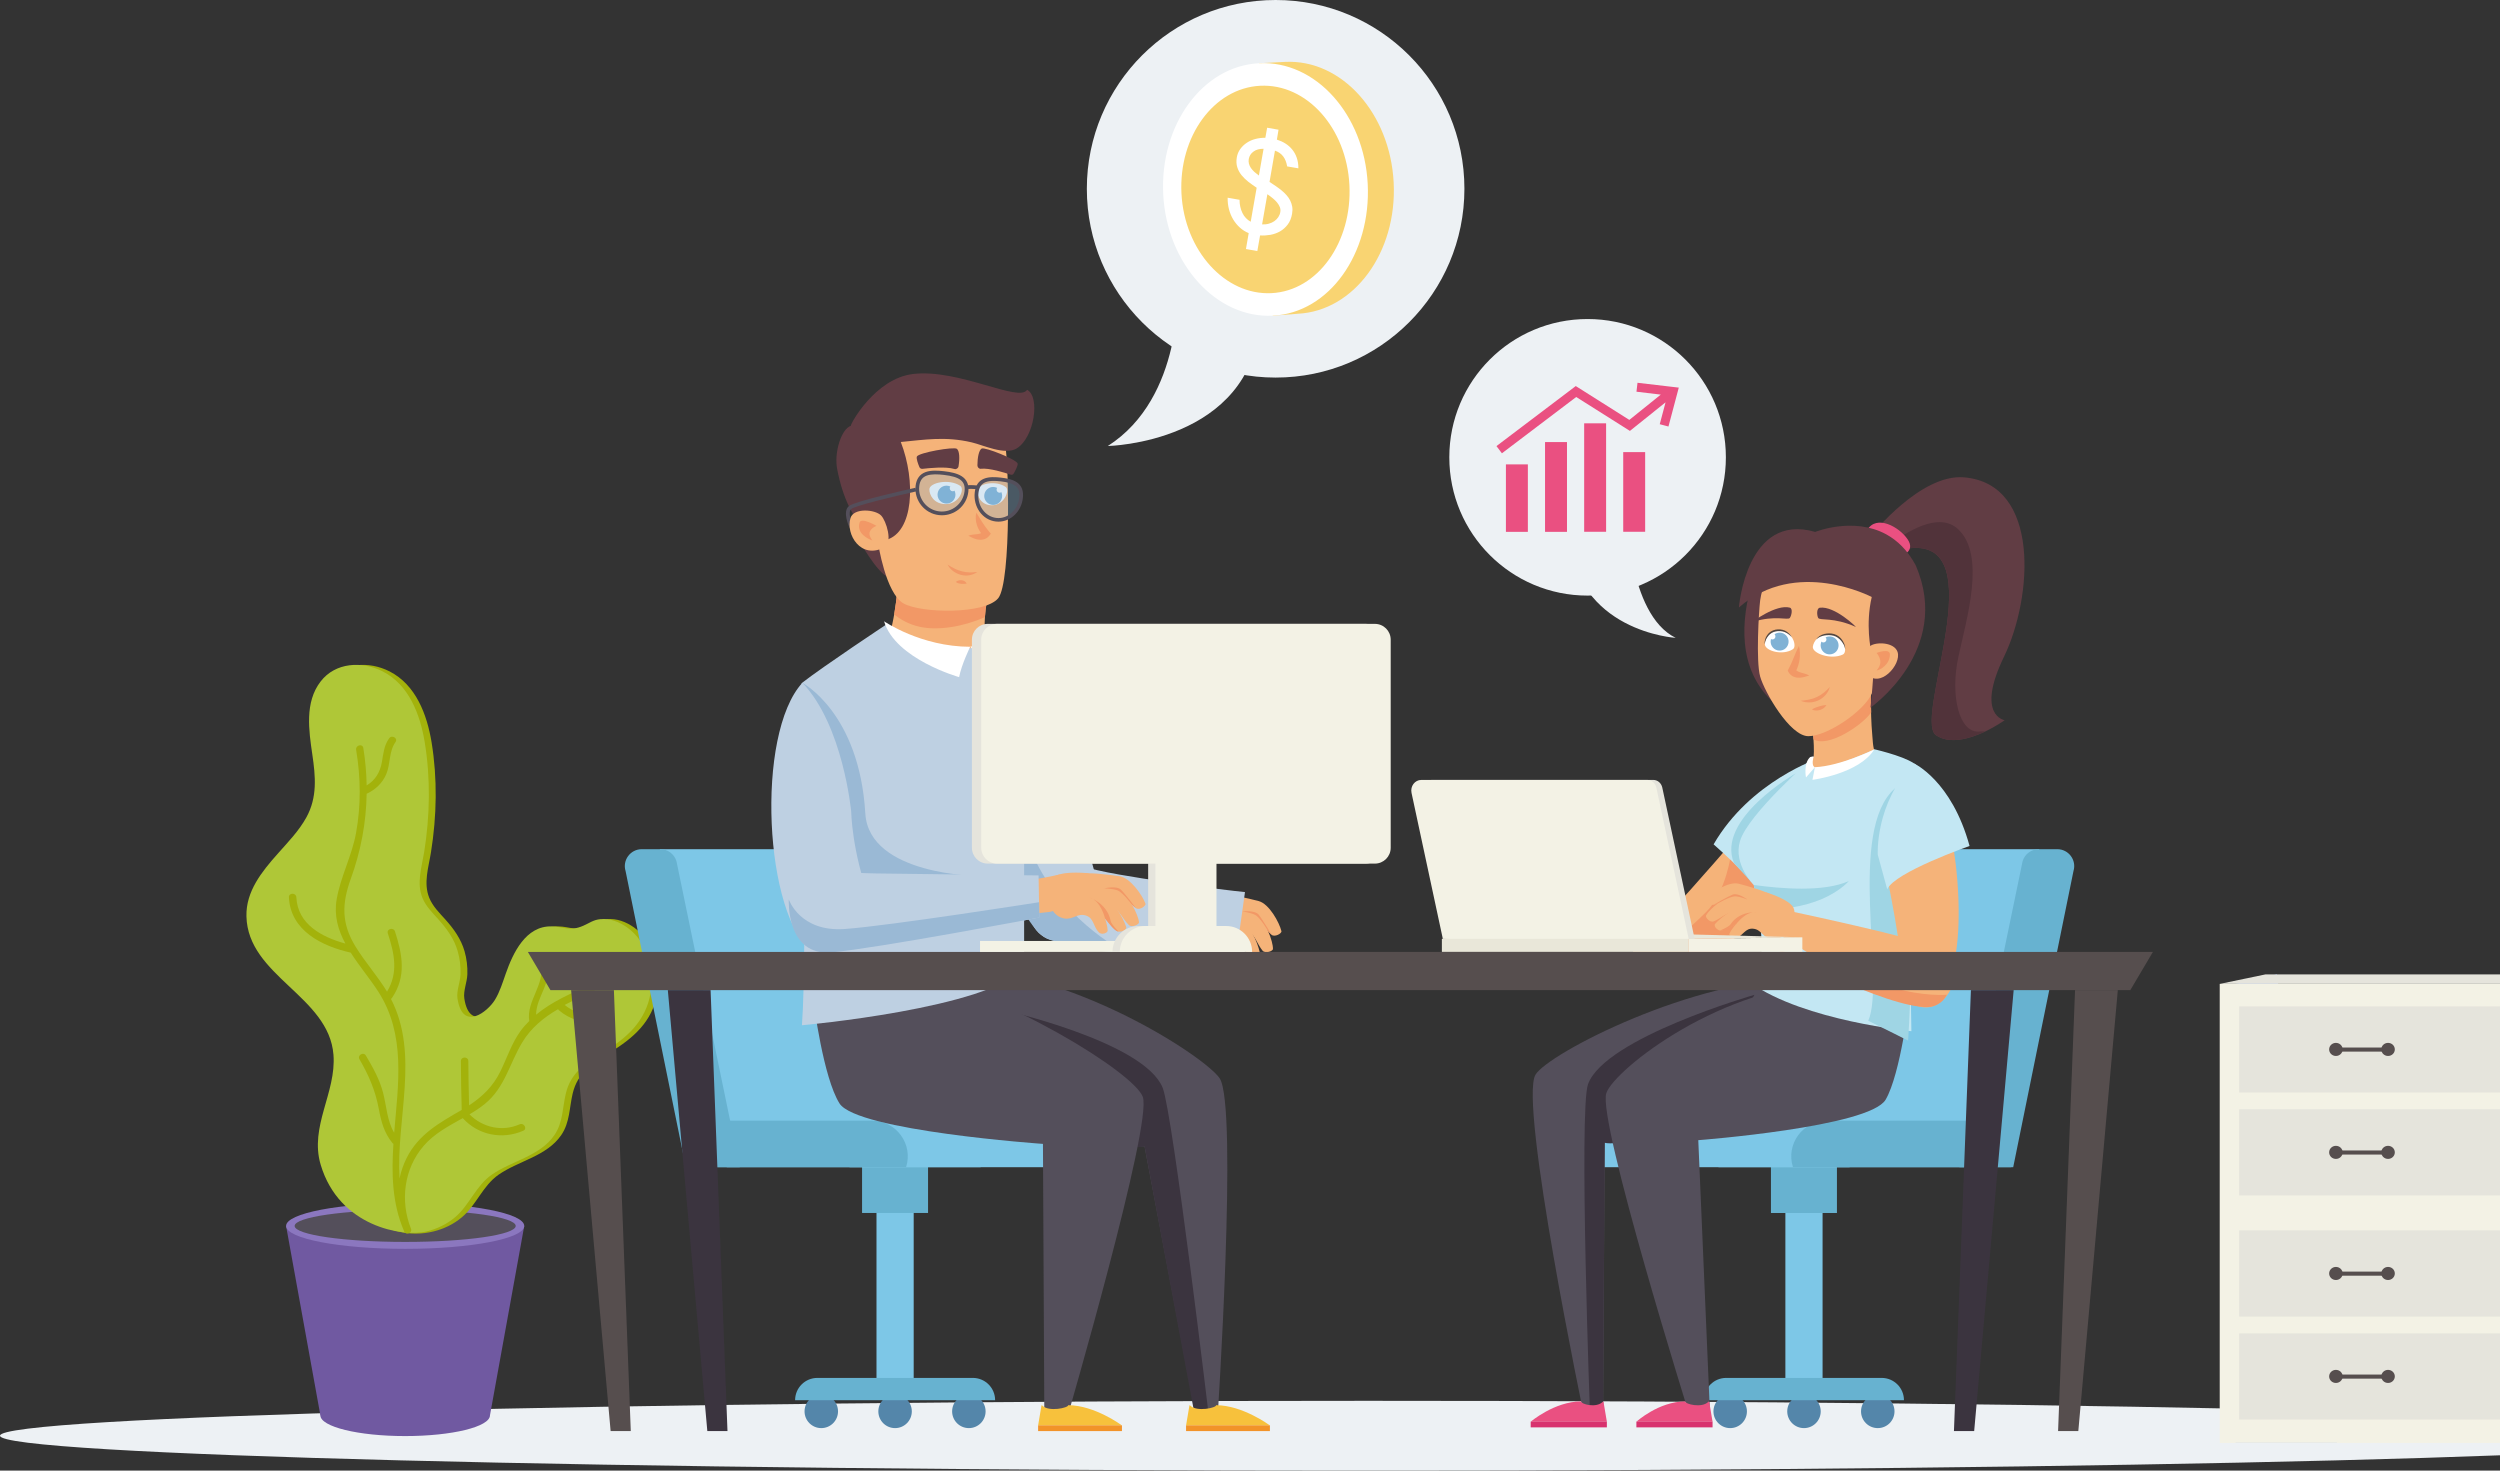 <svg width="680" height="400" viewBox="0 0 680 400" fill="none" xmlns="http://www.w3.org/2000/svg">
<rect x="0" y="0" width="680" height="400" fill="#333333" stroke="none"/>
<g clip-path="url(#clip0)">
<path d="M744.117 390.511C744.117 395.751 577.542 400.02 372.059 400.02C166.576 400 0 395.751 0 390.511C0 385.271 166.576 381.022 372.059 381.022C577.542 381.002 744.117 385.25 744.117 390.511Z" fill="#EDF1F4"/>
<path d="M470.611 388.447C473.125 388.447 475.163 386.409 475.163 383.895C475.163 381.381 473.125 379.343 470.611 379.343C468.097 379.343 466.059 381.381 466.059 383.895C466.059 386.409 468.097 388.447 470.611 388.447Z" fill="#5486AA"/>
<path d="M490.681 388.447C493.195 388.447 495.234 386.409 495.234 383.895C495.234 381.381 493.195 379.343 490.681 379.343C488.167 379.343 486.129 381.381 486.129 383.895C486.129 386.409 488.167 388.447 490.681 388.447Z" fill="#5486AA"/>
<path d="M510.753 388.447C513.267 388.447 515.305 386.409 515.305 383.895C515.305 381.381 513.267 379.343 510.753 379.343C508.238 379.343 506.2 381.381 506.2 383.895C506.2 386.409 508.238 388.447 510.753 388.447Z" fill="#5486AA"/>
<path d="M495.739 269.074H485.623V377.825H495.739V269.074Z" fill="#7DC7E7"/>
<path d="M499.646 302.377H481.699V329.934H499.646V302.377Z" fill="#67B2D0"/>
<path d="M489.043 230.976H554.698L536.488 317.471H467.414L484.632 234.254C485.199 232.291 486.999 230.976 489.043 230.976Z" fill="#7DC7E7"/>
<path d="M503.085 317.471H431.562C429.559 311.219 434.233 304.826 440.788 304.826H507.131L503.085 317.471Z" fill="#7DC7E7"/>
<path d="M547.071 317.471H487.688C485.685 311.219 490.359 304.826 496.914 304.826H548.568L547.071 317.471Z" fill="#67B2D0"/>
<path d="M554.556 230.976H559.574C562.67 230.976 564.895 233.971 563.985 236.925L547.596 317.471H532.928L550.146 234.254C550.732 232.291 552.533 230.976 554.556 230.976Z" fill="#67B2D0"/>
<path d="M517.875 380.86H463.47C463.47 377.501 466.181 374.79 469.54 374.79H511.806C515.164 374.79 517.875 377.501 517.875 380.86Z" fill="#67B2D0"/>
<path d="M493.09 220.617C496.044 224.947 486.029 250.885 451.027 267.962C442.064 272.332 441.699 258.655 446.697 255.498C451.694 252.342 482.286 216.065 482.286 216.065C482.286 216.065 487.587 212.524 493.09 220.617Z" fill="#F5B379"/>
<path d="M470.916 231.786C470.916 231.786 469.661 242.57 463.996 248.134C458.351 253.698 453.88 257.137 453.88 257.137L465.251 261.103L485.483 242.691L470.916 231.786Z" fill="#F29866"/>
<path d="M494.749 206.252C494.749 206.252 476.095 212.403 466.1 229.661C466.1 229.661 482.286 243.723 482.346 248.741L487.566 235.124C487.566 235.104 500.556 220.172 494.749 206.252Z" fill="#C3E7F3"/>
<path d="M479.636 243.46L488.396 210.379C488.396 210.379 466.626 222.782 471.664 234.82L479.636 243.46Z" fill="#9FD5E4"/>
<path d="M417.662 292.302C413.049 299.909 430.915 385.412 430.915 385.412L436.034 385.797L436.479 310.814C436.479 310.814 471.825 301.487 476.196 294.021C480.283 287.021 480.283 274.679 480.283 274.679C478.28 274.78 490.925 266.06 490.925 266.06C460.576 266.06 421.163 286.535 417.662 292.302Z" fill="#544F5B"/>
<path d="M436.48 310.814L436.015 385.675L432.535 386.302C432.535 386.302 429.399 301.831 431.948 294.891C436.561 282.246 477.208 270.592 477.208 270.592L455.903 308.71C455.883 308.71 438.645 311.725 436.48 310.814Z" fill="#3B343F"/>
<path d="M436.924 297.319C434.416 304.684 459.646 385.291 459.646 385.291L465.169 385.797L461.932 310.127C461.932 310.127 508.528 306.566 512.898 299.1C516.985 292.099 519.373 271.644 519.373 271.644C517.37 271.745 499.261 267.476 499.261 267.476C468.933 267.476 439.15 290.845 436.924 297.319Z" fill="#544F5B"/>
<path d="M436.135 381.184L437.066 386.707H416.348C416.348 386.707 422.802 381.204 430.045 381.184C429.964 381.892 434.173 383.106 435.953 381.285L436.135 381.184Z" fill="#EA5081"/>
<path d="M437.066 386.687H416.348V388.245H437.066V386.687Z" fill="#D8326E"/>
<path d="M464.886 381.184L465.817 386.707H445.099C445.099 386.707 451.148 381.204 458.371 381.184C458.29 381.892 462.903 383.106 464.684 381.285L464.886 381.184Z" fill="#EA5081"/>
<path d="M465.817 386.687H445.099V388.245H465.817V386.687Z" fill="#D8326E"/>
<path d="M476.176 267.355C490.905 277.734 519.899 280.486 519.899 280.486C519.899 280.486 519.312 247.183 519.312 236.196C519.312 236.176 519.332 236.176 519.332 236.156C519.838 234.922 520.344 233.667 520.85 232.372C520.991 232.008 521.133 231.624 521.275 231.259C522.367 228.488 523.399 225.736 524.229 223.268C524.31 223.025 524.39 222.822 524.431 222.6C525.746 218.654 526.515 211.634 520.546 207.607C517.289 205.422 509.135 203.642 509.135 203.642C503.45 206.818 493.293 205.888 493.293 205.888C493.293 205.888 475.529 221.325 473.283 228.751C471.361 235.144 477.026 240.708 477.026 240.708C477.835 245.341 481.882 263.065 476.176 267.355Z" fill="#C3E7F3"/>
<path d="M491.938 190.572C492.909 196.297 493.597 202.246 493.313 205.888C488.862 213.576 509.722 203.885 509.722 203.885C509.398 202.387 509.439 202.003 509.277 200.182C508.933 196.459 508.892 192.716 508.913 191.644C508.913 191.563 508.913 191.522 508.913 191.462C508.913 191.381 508.913 191.34 508.913 191.34L491.938 190.572Z" fill="#F5B379"/>
<path d="M491.938 190.572C492.079 191.159 492.221 191.705 492.322 192.211C492.727 193.951 492.888 195.286 492.909 196.298C493.03 197.633 493.131 199.697 493.273 201.093C497.097 203.48 506.444 197.39 508.973 193.769C508.791 189.965 508.973 185.797 508.973 185.797L491.938 190.572Z" fill="#F29866"/>
<path d="M477.046 240.708C484.37 241.72 496.044 242.731 502.883 239.636C502.883 239.636 495.842 248.174 478.24 247.182C478.24 247.182 477.43 244.633 477.046 240.708Z" fill="#9FD5E4"/>
<path d="M519.009 283.055C519.009 283.055 520.931 253.718 519.312 236.196C518.523 227.678 520.162 221.143 515.468 214.406C502.276 225.777 512.898 266.97 508.164 277.653C512.19 279.595 519.009 283.055 519.009 283.055Z" fill="#9FD5E4"/>
<path d="M524.978 212.969C530.218 212.909 536.794 253.475 529.571 267.496C524.998 276.358 516.683 267.132 516.844 261.224C516.986 255.316 512.009 232.372 512.009 232.372C512.009 232.372 515.185 213.05 524.978 212.969Z" fill="#F5B379"/>
<path d="M520.566 207.628C520.566 207.628 530.864 212.302 535.72 230.106C535.72 230.106 515.244 237.269 513.322 241.902L510.753 232.474C510.732 232.474 509.984 218.392 520.566 207.628Z" fill="#C3E7F3"/>
<path d="M531.208 267.577C530.925 269.054 527.789 275.286 522.124 273.809C508.062 270.167 483.317 253.86 483.317 253.86L485.26 247.486C485.26 247.486 523.135 255.458 527.263 257.987C531.39 260.516 531.937 263.915 531.208 267.577Z" fill="#F5B379"/>
<path d="M529.57 270.571C529.57 270.571 523.238 271.138 514.841 268.609C506.445 266.08 482.186 257.784 482.186 257.784C482.186 257.784 513.303 274.416 524.553 273.91C526.05 273.829 528.296 273.04 529.57 270.571Z" fill="#F29866"/>
<path d="M464.36 244.128C465.816 242.549 470.308 239.656 472.979 240.385C475.609 241.093 480.647 242.448 482.812 243.986C483.662 244.593 480.586 246.96 479.817 247.304C479.554 247.81 479.028 248.154 478.401 247.83C476.398 246.819 474.355 245.402 472.21 244.694C470.247 244.067 468.123 245.685 466.1 246.09C465.048 246.313 463.955 244.552 464.36 244.128Z" fill="#F5B379"/>
<path d="M466.526 251.29C468.327 249.287 472.151 246.414 474.882 246.9C477.573 247.385 480.729 248.255 483.016 249.611C483.926 250.157 482.854 252.848 482.206 252.565C480.122 251.715 476.622 251.755 474.417 251.229C472.414 250.744 470.39 252.544 468.387 253.091C467.376 253.414 465.939 251.938 466.526 251.29Z" fill="#F5B379"/>
<path d="M470.41 253.94C471.361 251.816 475.003 248.053 477.815 248.134C480.567 248.215 483.601 250.116 486.09 251.108C487.081 251.492 487.122 252.666 486.434 253.192C486.292 253.738 484.188 255.984 481.558 255.377C479.332 254.871 479.09 252.787 476.803 252.605C474.719 252.443 474.213 254.345 472.291 255.195C471.32 255.62 470.167 254.466 470.41 253.94Z" fill="#F5B379"/>
<path d="M464.037 249.004C464.846 247.446 469.155 243.581 471.968 243.784C474.699 243.986 477.613 246.03 480.041 247.142C480.992 247.567 480.729 248.781 480 249.267C479.818 249.813 479.353 250.238 478.685 250.036C476.5 249.408 474.214 248.417 471.948 248.134C469.884 247.871 468.063 249.854 466.1 250.622C465.109 251.007 463.774 249.53 464.037 249.004Z" fill="#F5B379"/>
<path d="M480.344 242.711C480.344 242.711 485.645 244.249 487.486 246.394C489.347 248.538 486.413 253.192 486.413 253.192L482.731 251.937L476.965 247.729L479.453 243.379L480.344 242.711Z" fill="#F5B379"/>
<path d="M472.211 251.391C472.211 251.391 474.882 247.709 477.815 248.133C477.815 248.133 473.162 247.688 470.673 251.452C470.188 252.16 467.82 253.111 467.82 253.111C467.82 253.111 468.407 253.414 470.066 252.564C471.725 251.715 472.211 251.391 472.211 251.391Z" fill="#F29866"/>
<path d="M467.334 245.686C467.334 245.686 470.632 243.764 471.968 243.804C473.303 243.845 475.286 244.654 475.286 244.654C475.286 244.654 472.716 242.772 471.32 243.318C469.924 243.865 466.06 246.131 466.06 246.131L467.334 245.686Z" fill="#F29866"/>
<path d="M459.342 255.377H392.189V258.918H459.342V255.377Z" fill="#E9E7D9"/>
<path d="M459.321 258.918H490.237V254.952L459.321 255.377V258.918Z" fill="#F3F2E5"/>
<path d="M490.237 254.952L406.049 252.807L392.189 255.377H459.321L490.237 254.952Z" fill="#E9E7D9"/>
<path d="M394.071 255.377H460.94L452.139 214.204C451.876 213.01 450.885 212.14 449.711 212.14H389.479C387.091 212.14 385.311 214.507 385.857 216.976L394.071 255.377Z" fill="#E5E4DC"/>
<path d="M392.453 255.377H459.322L450.521 214.204C450.258 213.01 449.266 212.14 448.093 212.14H386.586C384.846 212.14 383.551 213.86 383.935 215.66L392.453 255.377Z" fill="#F3F2E5"/>
<path d="M509.195 145.392L513.444 148.589L515.326 150.005C544.866 141.123 520 195.367 526.575 199.96C530.318 202.57 535.862 200.89 539.929 198.988C543.024 197.511 545.27 195.893 545.27 195.893C545.27 195.893 537.299 194.679 545.088 178.634C552.878 162.549 555.123 131.573 534.183 129.833C522.387 128.862 509.195 145.392 509.195 145.392Z" fill="#613D44"/>
<path d="M513.445 148.589L515.327 150.005C544.867 141.123 520.001 195.367 526.576 199.96C530.319 202.57 535.863 200.89 539.93 198.988C539.586 198.907 539.121 198.907 538.514 198.968C532.95 199.616 530.36 189.398 532.687 178.634C535.034 167.85 540.092 151.138 532.687 144.016C527.365 138.877 518.2 144.846 513.445 148.589Z" fill="#51333A"/>
<path d="M517.147 151.179C517.147 151.179 521.133 150.005 518.866 146.687C516.621 143.349 510.389 139.808 507.84 144.219C505.29 148.629 517.147 151.179 517.147 151.179Z" fill="#EA5081"/>
<path d="M481.233 146.97C481.233 146.97 458.654 187.193 495.983 198.321C495.983 198.321 488.942 182.641 490.561 175.519C490.561 175.519 485.523 155.529 481.233 146.97Z" fill="#613D44"/>
<path d="M512.231 164.067C512.231 164.067 511.462 183.389 509.257 188.447C507.052 193.505 496.935 200.243 491.877 200.243C486.819 200.243 479.94 188.184 478.766 184.036C477.593 179.889 478.382 166.394 478.766 163.278C479.151 160.162 482.004 151.603 483.298 150.309C484.614 149.034 508.468 151.239 512.231 164.067Z" fill="#F5B379"/>
<path d="M489.307 175.701C489.631 176.915 489.631 178.149 489.489 179.363C489.307 180.577 488.963 181.791 488.275 182.904V181.932C488.417 182.276 488.943 182.661 489.651 182.883C490.359 183.126 491.31 183.247 492.119 183.753C491.229 183.996 490.46 184.3 489.469 184.34C488.963 184.36 488.437 184.3 487.911 184.077C487.385 183.875 486.859 183.47 486.515 182.883L486.252 182.418L486.515 181.912C487.527 180.071 488.174 177.906 489.307 175.701Z" fill="#F29866"/>
<path d="M493.091 175.903C492.868 177.683 497.967 179.585 501.265 178.027C502.641 177.38 501.73 172.989 497.987 172.524C494.831 172.14 493.273 174.426 493.091 175.903Z" fill="white"/>
<path d="M500.091 175.458C500.031 174.102 498.898 173.05 497.562 173.111C496.207 173.172 495.155 174.305 495.215 175.64C495.276 176.996 496.409 178.048 497.744 177.987C499.1 177.947 500.152 176.793 500.091 175.458Z" fill="#80B2D5"/>
<path d="M496.794 173.9C496.774 173.435 496.389 173.091 495.944 173.111C495.499 173.131 495.135 173.516 495.155 173.961C495.175 174.406 495.56 174.77 496.005 174.75C496.47 174.73 496.814 174.345 496.794 173.9Z" fill="white"/>
<path d="M480.04 175.215C480.04 177.016 484.855 178.432 487.688 176.571C488.861 175.802 487.546 171.533 484.107 171.411C481.193 171.31 480.04 173.738 480.04 175.215Z" fill="white"/>
<path d="M486.475 174.163C486.272 172.828 485.038 171.897 483.703 172.099C482.367 172.301 481.437 173.536 481.639 174.871C481.841 176.206 483.075 177.137 484.411 176.935C485.746 176.753 486.657 175.498 486.475 174.163Z" fill="#80B2D5"/>
<path d="M482.913 172.989C482.853 172.544 482.428 172.221 481.983 172.302C481.537 172.362 481.214 172.787 481.295 173.232C481.355 173.677 481.78 174.001 482.225 173.92C482.67 173.859 482.974 173.435 482.913 172.989Z" fill="white"/>
<path d="M494.992 165.301C494.102 165.422 494.142 167.284 494.547 168.073C494.931 168.862 498.755 167.79 504.764 170.521C505.088 170.663 499.018 164.755 494.992 165.301Z" fill="#613D44"/>
<path d="M486.839 165.281C487.668 165.503 487.345 167.344 486.839 168.073C486.333 168.801 482.873 167.243 476.743 169.165C476.419 169.287 483.096 164.249 486.839 165.281Z" fill="#613D44"/>
<path d="M497.704 186.849C497.339 188.427 496.105 189.803 494.588 190.511C493.819 190.835 492.989 191.077 492.16 191.057C491.33 191.077 490.521 190.916 489.772 190.612C491.371 190.45 492.848 190.228 494.163 189.601C495.498 188.994 496.631 188.043 497.704 186.849Z" fill="#F29866"/>
<path d="M496.793 191.765C496.408 192.474 495.741 192.898 495.032 193.121C494.324 193.323 493.556 193.344 492.827 192.979C493.495 192.534 494.122 192.352 494.749 192.15C495.397 191.968 496.004 191.806 496.793 191.765Z" fill="#F29866"/>
<path d="M487.404 173.374C486.838 172.726 486.15 172.2 485.401 171.917C484.632 171.634 483.803 171.573 483.014 171.755C482.204 171.897 481.516 172.302 480.99 172.949C480.485 173.576 480.06 174.345 480.04 175.215C479.857 174.365 480.181 173.435 480.687 172.726C481.173 171.978 482.043 171.452 482.913 171.27C483.803 171.108 484.733 171.169 485.563 171.553C486.372 171.958 487 172.625 487.404 173.374Z" fill="#534741"/>
<path d="M494.021 173.92C494.486 173.151 495.315 172.666 496.185 172.443C497.076 172.241 497.986 172.2 498.876 172.463C499.767 172.726 500.556 173.313 501.061 174.062C501.567 174.79 501.952 175.68 501.871 176.55C501.79 175.68 501.284 174.932 500.778 174.284C500.232 173.657 499.544 173.131 498.755 172.929C497.986 172.726 497.096 172.706 496.287 172.848C495.457 172.989 494.648 173.313 494.021 173.92Z" fill="#534741"/>
<path d="M509.115 162.388C507.355 169.894 508.913 176.854 508.913 176.854C510.673 175.337 508.771 192.474 508.771 192.474C508.771 192.474 531.067 176.955 521.093 153.809C521.093 153.789 521.073 153.789 521.073 153.769C518.847 149.601 516.035 146.97 513.04 145.332C504.118 140.476 493.738 144.684 493.738 144.684C475.043 139.241 472.979 165.24 472.979 165.24C488.538 151.523 509.115 162.388 509.115 162.388Z" fill="#613D44"/>
<path d="M508.71 175.701C510.288 174.547 515.204 174.628 516.135 177.319C517.288 180.718 511.218 187.577 507.698 183.187C506.221 181.386 507.334 176.712 508.71 175.701Z" fill="#F5B379"/>
<path d="M510.409 177.603C510.409 177.603 514.051 176.186 514.051 178.007C514.051 180.759 511.38 182.276 510.409 182.378C510.409 182.378 511.643 181.143 511.441 179.727C511.198 178.331 510.409 177.603 510.409 177.603Z" fill="#F29866"/>
<path d="M493.313 205.706C493.313 205.706 492.544 208.316 493.657 208.68L491.229 211.472C491.229 211.472 490.46 207.648 492.382 205.908L493.313 205.706Z" fill="white"/>
<path d="M493.657 208.68L492.989 212.119C492.989 212.119 505.695 210.481 509.803 203.844C509.823 203.844 500.678 208.336 493.657 208.68Z" fill="white"/>
<path d="M133.272 384.967H87.142L77.814 333.455H142.599L133.272 384.967Z" fill="#7059A1"/>
<path d="M133.272 384.967C133.272 388.083 122.953 390.612 110.207 390.612C97.46 390.612 87.142 388.083 87.142 384.967C87.142 381.851 97.46 379.322 110.207 379.322C122.953 379.322 133.272 381.872 133.272 384.967Z" fill="#7059A1"/>
<path d="M142.599 333.455C142.599 336.894 128.093 339.687 110.207 339.687C92.321 339.687 77.814 336.894 77.814 333.455C77.814 330.015 92.321 327.223 110.207 327.223C128.113 327.223 142.599 330.015 142.599 333.455Z" fill="#8B77BF"/>
<path d="M140.273 333.455C140.273 335.862 126.818 337.805 110.207 337.805C93.596 337.805 80.142 335.862 80.142 333.455C80.142 331.047 93.596 329.105 110.207 329.105C126.818 329.105 140.273 331.047 140.273 333.455Z" fill="#544F5B"/>
<path d="M172.443 252.261C170.339 250.764 167.749 249.752 165.139 250.015C163.237 250.197 162.205 251.067 160.526 251.796C156.783 253.435 155.205 252.059 151.866 251.978C144.846 251.796 141.366 259.282 139.423 264.846C138.573 267.254 137.825 269.742 136.489 271.948C134.547 275.144 127.668 280.728 126.292 271.563C125.989 269.54 127.041 267.152 127.122 265.048C127.203 262.924 126.94 260.759 126.353 258.715C125.361 255.336 123.419 252.646 121.113 250.076C119.474 248.255 117.714 246.535 116.763 244.229C115.124 240.182 116.58 235.913 117.228 231.806C118.806 221.973 119.008 211.755 117.39 201.902C116.156 194.396 113.141 186.282 105.958 182.62C100.354 179.767 93.111 180.132 89.064 185.372C84.694 191.037 85.867 198.725 86.818 205.261C87.688 211.209 88.214 216.854 85.2 222.317C83.156 226.04 80.121 229.135 77.329 232.291C73.08 237.087 68.73 242.448 68.892 249.226C69.256 265.514 91.33 270.916 92.564 286.899C93.374 297.198 86.049 306.363 89.084 316.803C90.804 322.691 94.749 327.527 99.929 330.501C99.99 330.582 100.03 330.683 100.131 330.764C105.048 334.972 111.522 336.49 117.835 334.972C120.688 334.284 123.399 332.989 125.645 331.088C129.61 327.729 131.29 322.529 135.619 319.515C141.082 315.711 148.69 314.517 152.655 308.751C155.023 305.311 154.84 301.305 155.771 297.42C157.086 291.856 161.072 289.165 165.705 286.373C172.22 282.428 177.44 277.957 178.836 270.066C179.969 263.571 178.007 256.247 172.443 252.261Z" fill="#A3B20B"/>
<path d="M170.582 252.261C168.477 250.764 165.888 249.752 163.278 250.015C161.376 250.197 160.344 251.067 158.665 251.796C154.921 253.435 153.343 252.059 150.005 251.978C142.984 251.796 139.504 259.282 137.562 264.846C136.712 267.254 135.963 269.742 134.628 271.948C132.686 275.144 125.807 280.728 124.431 271.563C124.127 269.54 125.179 267.152 125.26 265.048C125.341 262.924 125.078 260.759 124.492 258.715C123.52 255.336 121.558 252.646 119.251 250.076C117.612 248.255 115.852 246.535 114.901 244.229C113.262 240.182 114.699 235.913 115.367 231.806C116.945 221.973 117.147 211.755 115.528 201.902C114.294 194.396 111.28 186.282 104.077 182.62C98.472 179.767 91.229 180.132 87.203 185.372C82.832 191.037 84.006 198.725 84.957 205.261C85.827 211.209 86.353 216.854 83.338 222.317C81.295 226.04 78.26 229.135 75.468 232.291C71.219 237.087 66.869 242.448 67.031 249.226C67.395 265.514 89.469 270.916 90.703 286.899C91.512 297.198 84.127 306.384 87.223 316.803C92.281 333.779 109.661 336.49 115.974 334.972C118.806 334.284 121.538 332.989 123.783 331.088C127.749 327.729 129.428 322.529 133.758 319.515C139.221 315.711 146.828 314.517 150.794 308.751C153.161 305.311 152.979 301.305 153.91 297.42C155.225 291.856 159.211 289.165 163.844 286.373C170.359 282.428 175.579 277.957 176.975 270.066C178.108 263.571 176.146 256.247 170.582 252.261Z" fill="#AFC737"/>
<path d="M162.064 275.771C158.989 276.196 155.974 275.306 153.587 273.343C156.096 272.008 158.726 270.855 161.316 269.762C162.509 269.256 161.478 267.516 160.304 268.022C155.286 270.167 150.046 272.494 145.818 275.994C145.818 271.118 150.431 266.91 148.893 261.71C148.529 260.455 146.566 261.002 146.951 262.256C148.529 267.597 143.066 272.19 143.956 277.714C143.106 278.563 142.277 279.474 141.548 280.486C139.141 283.824 137.907 287.769 136.086 291.452C134.103 295.498 131.21 298.29 127.588 300.658C127.487 296.652 127.406 292.625 127.386 288.619C127.386 287.324 125.362 287.324 125.362 288.619C125.383 293.05 125.463 297.481 125.585 301.892C119.596 305.372 113.809 308.528 110.592 315.003C109.702 316.783 109.075 318.644 108.67 320.546C107.719 304.219 114.153 286.879 106.344 271.705C106.445 271.624 106.546 271.543 106.627 271.421C110.572 265.655 109.48 259.646 107.436 253.354C107.031 252.119 105.069 252.645 105.494 253.9C107.295 259.383 108.387 264.623 105.271 269.722C102.681 265.453 99.323 261.73 96.713 257.481C92.848 251.189 92.95 245.847 95.418 239.029C98.17 231.442 99.606 223.733 99.728 215.903C102.115 214.81 104.037 212.989 105.069 210.561C106.263 207.709 105.737 204.431 107.578 201.841C108.326 200.789 106.586 199.777 105.838 200.83C104.442 202.772 104.28 204.977 103.875 207.264C103.39 210.076 102.074 212.221 99.728 213.637C99.667 210.258 99.383 206.859 98.817 203.44C98.594 202.165 96.652 202.691 96.875 203.986C98.129 211.492 98.21 219.12 96.834 226.626C95.701 232.817 92.626 238.483 91.574 244.613C90.805 249.085 91.978 252.989 93.941 256.652C87.608 254.912 80.952 251.431 80.608 244.067C80.547 242.772 78.524 242.772 78.584 244.067C79.029 253.171 87.547 257.339 95.398 259.12C97.725 262.782 100.638 266.222 102.904 269.742C110.431 281.457 108.326 294.81 107.214 308.103C105.251 304.805 105.15 300.86 104.179 297.157C103.228 293.536 101.407 290.319 99.525 287.122C98.878 285.989 97.118 287.021 97.785 288.134C100.314 292.484 102.095 296.631 103.025 301.588C103.673 305.068 104.462 308.123 106.748 310.916C106.829 311.017 106.91 311.077 107.011 311.118C106.485 319.191 106.627 327.183 109.844 334.729C109.844 334.75 109.864 334.77 109.864 334.79C109.905 334.871 109.925 334.952 109.965 335.033C110.431 336.065 112.231 335.316 111.806 334.264C108.792 326.717 109.844 317.896 115.266 311.644C118.18 308.265 122.085 306.262 125.888 304.117C125.909 304.138 125.909 304.178 125.929 304.198C130.137 308.791 136.652 310.046 142.338 307.557C143.531 307.031 142.499 305.291 141.326 305.817C136.612 307.901 131.27 306.707 127.709 303.106C129.146 302.256 130.542 301.345 131.837 300.293C137.34 295.842 138.554 289.327 142.054 283.521C144.442 279.555 147.922 276.743 151.786 274.497C151.847 274.598 151.908 274.679 152.009 274.78C155.023 277.35 158.706 278.402 162.631 277.855C163.885 277.532 163.339 275.589 162.064 275.771Z" fill="#A3B20B"/>
<path d="M348.549 253.272C348.002 250.986 345.251 245.827 342.317 245.078C339.424 244.35 333.88 242.934 330.987 243.257C329.854 243.379 331.513 247.304 332.079 248.052C332.059 248.68 332.383 249.287 333.152 249.327C335.62 249.428 338.331 249.165 340.759 249.651C342.964 250.096 344.118 252.787 345.858 254.264C346.728 254.992 348.69 253.9 348.549 253.272Z" fill="#F5B379"/>
<path d="M342.641 258.978C341.994 256.105 339.89 251.29 336.996 250.298C334.164 249.327 330.663 248.457 327.77 248.538C326.617 248.578 326.192 251.714 326.961 251.816C329.409 252.119 332.727 254.041 335.115 254.709C337.3 255.336 338.251 258.108 339.89 259.727C340.699 260.536 342.844 259.909 342.641 258.978Z" fill="#F5B379"/>
<path d="M337.501 259.423C337.724 256.874 336.267 251.33 333.535 249.894C330.865 248.477 326.94 248.7 324.026 248.295C322.873 248.133 322.205 249.246 322.59 250.096C322.428 250.703 323.257 253.96 326.07 254.81C328.457 255.518 329.833 253.657 332.119 254.709C334.203 255.66 333.657 257.764 335.033 259.605C335.741 260.536 337.44 260.071 337.501 259.423Z" fill="#F5B379"/>
<path d="M346.242 258.108C346.303 256.186 344.239 250.177 341.447 248.882C338.716 247.607 334.831 248.012 331.917 247.769C330.764 247.668 330.4 248.963 330.825 249.813C330.704 250.419 330.926 251.087 331.675 251.269C334.082 251.836 336.814 252.119 339.141 253.07C341.245 253.92 341.933 256.793 343.41 258.573C344.138 259.443 346.222 258.755 346.242 258.108Z" fill="#F5B379"/>
<path d="M325.949 242.832C320.405 243.5 311.766 243.662 311.766 243.662L312.17 252.564L322.448 252.605L324.755 252.261C324.735 252.261 328.195 242.569 325.949 242.832Z" fill="#F5B379"/>
<path d="M334.022 243.358C334.022 243.358 328.134 242.003 325.2 243.055C322.287 244.107 322.59 250.136 322.59 250.136L326.778 250.905L334.548 249.974L334.507 244.491L334.022 243.358Z" fill="#F5B379"/>
<path d="M337.158 256.024C337.158 256.024 336.571 251.067 333.536 249.914C333.536 249.914 338.21 251.977 338.594 256.914C338.675 257.845 340.435 260.03 340.435 260.03C340.435 260.03 339.727 260.01 338.574 258.31C337.421 256.59 337.158 256.024 337.158 256.024Z" fill="#F29866"/>
<path d="M344.866 253.171C344.866 253.171 342.762 249.57 341.447 248.882C340.152 248.194 337.825 247.911 337.825 247.911C337.825 247.911 341.285 247.486 342.337 248.761C343.369 250.015 345.878 254.264 345.878 254.264L344.866 253.171Z" fill="#F29866"/>
<path d="M263.531 388.447C266.045 388.447 268.083 386.409 268.083 383.895C268.083 381.38 266.045 379.342 263.531 379.342C261.017 379.342 258.979 381.38 258.979 383.895C258.979 386.409 261.017 388.447 263.531 388.447Z" fill="#5486AA"/>
<path d="M243.461 388.447C245.975 388.447 248.013 386.409 248.013 383.895C248.013 381.38 245.975 379.342 243.461 379.342C240.946 379.342 238.908 381.38 238.908 383.895C238.908 386.409 240.946 388.447 243.461 388.447Z" fill="#5486AA"/>
<path d="M223.389 388.447C225.903 388.447 227.942 386.409 227.942 383.895C227.942 381.38 225.903 379.342 223.389 379.342C220.875 379.342 218.837 381.38 218.837 383.895C218.837 386.409 220.875 388.447 223.389 388.447Z" fill="#5486AA"/>
<path d="M238.406 377.83H248.522V269.079H238.406V377.83Z" fill="#7DC7E7"/>
<path d="M234.482 329.925H252.429V302.368H234.482V329.925Z" fill="#67B2D0"/>
<path d="M245.1 230.976H179.465L197.674 317.471H266.749L249.531 234.254C248.944 232.291 247.143 230.976 245.1 230.976Z" fill="#7DC7E7"/>
<path d="M231.057 317.471H302.58C304.583 311.219 299.909 304.825 293.354 304.825H227.011L231.057 317.471Z" fill="#7DC7E7"/>
<path d="M187.071 317.471H246.454C248.457 311.219 243.784 304.825 237.228 304.825H185.574L187.071 317.471Z" fill="#67B2D0"/>
<path d="M179.585 230.976H174.568C171.472 230.976 169.246 233.97 170.157 236.924L186.545 317.471H201.214L183.996 234.254C183.409 232.291 181.609 230.976 179.585 230.976Z" fill="#67B2D0"/>
<path d="M216.268 380.86H270.673C270.673 377.501 267.962 374.79 264.603 374.79H222.337C218.979 374.79 216.268 377.501 216.268 380.86Z" fill="#67B2D0"/>
<path d="M337.036 253.981L338.635 242.651C338.635 242.651 321.882 240.931 304.3 237.855C296.267 236.48 289.429 234.234 287.365 234.497C280.708 235.347 274.355 254.669 288.316 256.206C306.748 258.27 337.036 253.981 337.036 253.981Z" fill="#BED0E2"/>
<path d="M297.865 245.604C295.275 249.226 291.633 251.148 287.809 251.067C286.737 251.087 285.665 250.905 284.592 250.582C276.621 248.174 268.244 225.19 265.048 204.37C263.328 193.182 269.074 174.831 271.967 176.874C278.563 181.528 287.708 214.143 293.636 226.1C297.359 233.546 299.666 243.136 297.865 245.604Z" fill="#BED0E2"/>
<path d="M304.967 258.472C303.106 260.354 286.515 255.883 285.442 255.559C277.471 253.151 268.245 225.19 265.068 204.37C263.348 193.182 267.314 180.779 269.155 176.55C269.6 176.55 270.066 176.571 270.551 176.631C271.016 176.692 271.502 176.773 271.988 176.874C273.141 178.594 274.112 180.738 274.921 183.207C278.927 195.225 274.76 217.521 280.324 231.138C287.789 249.53 305.048 258.371 304.967 258.472Z" fill="#9AB9D5"/>
<path d="M331.755 293.313C336.773 300.921 331.128 386.424 331.128 386.424L325.584 386.808L311.32 311.826C311.32 311.826 272.939 310.592 268.204 303.126C263.773 296.126 252.14 274.578 252.14 274.578C254.305 274.679 258.048 263.187 258.048 263.187C290.966 263.187 327.951 287.547 331.755 293.313Z" fill="#544F5B"/>
<path d="M311.32 311.826L325.24 386.384L329.024 387.011C329.024 387.011 319.008 302.863 316.257 295.903C311.239 283.258 272.23 274.558 272.23 274.558L290.238 309.702C290.238 309.722 308.973 312.737 311.32 311.826Z" fill="#3B343F"/>
<path d="M310.835 298.331C313.566 305.696 290.076 386.303 290.076 386.303L284.067 386.809L283.682 311.138C283.682 311.138 233.08 307.598 228.346 300.132C223.915 293.131 221.325 272.676 221.325 272.676C223.49 272.777 244.087 263.268 244.087 263.268C274.234 270.349 308.427 291.857 310.835 298.331Z" fill="#544F5B"/>
<path d="M323.54 382.196L322.609 387.719H345.412C345.412 387.719 338.006 382.216 330.783 382.216C330.864 382.924 325.523 384.118 323.742 382.317L323.54 382.196Z" fill="#F7C13C"/>
<path d="M345.412 387.699H322.609V389.257H345.412V387.699Z" fill="#F29329"/>
<path d="M283.298 382.196L282.367 387.719H305.169C305.169 387.719 297.764 382.216 290.541 382.216C290.622 382.924 285.281 384.118 283.5 382.317L283.298 382.196Z" fill="#F7C13C"/>
<path d="M305.169 387.699H282.367V389.257H305.169V387.699Z" fill="#F29329"/>
<path d="M270.309 156.641C270.046 157.329 269.783 157.977 269.601 158.563C269.075 160.202 268.69 161.821 268.448 163.399C268.164 164.977 267.982 166.474 267.901 167.87C267.618 172.362 268.063 175.579 268.063 175.579C255.438 181.811 241.761 173.232 241.761 173.232C242.368 171.472 242.833 169.307 243.217 167.142C243.986 162.731 244.29 158.28 244.351 156.985C244.371 156.904 244.371 156.844 244.371 156.783C244.391 156.682 244.391 156.641 244.391 156.641H270.309Z" fill="#F5B379"/>
<path d="M270.308 156.641C270.045 157.329 269.782 157.977 269.6 158.563C268.872 160.627 268.548 162.185 268.447 163.399C268.164 164.977 267.982 166.474 267.901 167.87C261.912 170.501 255.134 171.573 250.217 170.501C247.041 169.833 244.633 168.275 243.217 167.142C243.986 162.731 244.289 158.28 244.35 156.985C244.37 156.904 244.37 156.844 244.37 156.783C244.39 156.682 244.39 156.641 244.39 156.641H270.308Z" fill="#F29866"/>
<path d="M241.011 169.914C241.011 169.914 224.279 180.981 218.047 185.817C218.047 185.817 219.686 257.42 218.128 278.867C218.128 278.867 268.892 274.335 278.563 263.268C278.563 263.268 278.563 233.566 278.563 214.891C278.563 196.217 276.843 179.262 269.215 174.426C269.236 174.406 257.622 182.013 241.011 169.914Z" fill="#BED0E2"/>
<path d="M311.564 245.787C310.755 243.561 307.477 238.746 304.462 238.321C301.508 237.916 295.843 237.127 293.011 237.754C291.898 237.997 293.982 241.7 294.629 242.388C294.67 243.015 295.074 243.581 295.843 243.541C298.291 243.359 300.962 242.812 303.431 243.015C305.676 243.197 307.133 245.766 309.015 247.041C309.945 247.689 311.787 246.373 311.564 245.787Z" fill="#F5B379"/>
<path d="M306.323 252.099C305.352 249.307 302.722 244.775 299.748 244.107C296.834 243.46 293.253 242.994 290.38 243.379C289.247 243.541 289.166 246.717 289.935 246.717C292.403 246.738 295.904 248.275 298.372 248.7C300.598 249.064 301.872 251.735 303.673 253.151C304.563 253.859 306.647 253.01 306.323 252.099Z" fill="#F5B379"/>
<path d="M301.285 253.131C301.224 250.582 299.161 245.24 296.288 244.107C293.475 242.995 289.591 243.642 286.677 243.581C285.524 243.561 284.957 244.714 285.443 245.524C285.362 246.151 286.535 249.287 289.429 249.813C291.877 250.258 293.03 248.255 295.418 249.044C297.582 249.772 297.279 251.897 298.857 253.576C299.646 254.426 301.285 253.758 301.285 253.131Z" fill="#F5B379"/>
<path d="M309.803 250.845C309.662 248.923 306.93 243.197 304.017 242.206C301.164 241.234 297.34 242.064 294.426 242.145C293.273 242.165 293.05 243.5 293.556 244.289C293.496 244.917 293.799 245.544 294.568 245.645C297.036 245.949 299.768 245.908 302.175 246.596C304.361 247.223 305.372 249.995 307.031 251.593C307.881 252.403 309.864 251.472 309.803 250.845Z" fill="#F5B379"/>
<path d="M287.952 237.916C282.51 239.191 273.951 240.324 273.951 240.324L275.327 249.125L285.545 248.033L287.79 247.426C287.79 247.405 290.158 237.39 287.952 237.916Z" fill="#F5B379"/>
<path d="M296.025 237.532C296.025 237.532 290.016 236.824 287.224 238.199C284.432 239.575 285.403 245.524 285.403 245.524L289.652 245.827L297.279 244.047L296.612 238.604L296.025 237.532Z" fill="#F5B379"/>
<path d="M300.557 249.773C300.557 249.773 299.424 244.896 296.288 244.107C296.288 244.107 301.164 245.625 302.095 250.501C302.277 251.432 304.26 253.394 304.26 253.394C304.26 253.394 303.552 253.455 302.216 251.877C300.881 250.319 300.557 249.773 300.557 249.773Z" fill="#F29866"/>
<path d="M307.902 246.09C307.902 246.09 305.393 242.752 304.037 242.206C302.661 241.679 300.314 241.639 300.314 241.639C300.314 241.639 303.714 240.83 304.887 241.983C306.061 243.116 309.015 247.061 309.015 247.061L307.902 246.09Z" fill="#F29866"/>
<path d="M217.4 221.042C217.4 221.042 222.742 240.364 225.514 252.403C225.514 252.403 257.542 241.214 266.323 238.301C266.323 238.301 236.379 238.139 235.367 221.265C233.748 193.87 218.27 185.756 218.27 185.756C218.27 185.756 220.516 213.779 217.4 221.042Z" fill="#9AB9D5"/>
<path d="M221.305 259.383C225.958 262.863 239.373 251.897 236.479 244.269C231.704 231.624 231.522 220.739 231.522 220.739C231.522 220.739 229.357 197.35 218.25 185.716C205.442 199.616 207.789 249.307 221.305 259.383Z" fill="#BED0E2"/>
<path d="M282.691 249.55L282.489 238.118C282.489 238.118 255.903 237.835 238.078 237.572C229.945 237.471 222.823 236.338 220.82 236.925C214.386 238.806 211.149 258.897 225.17 258.23C243.703 257.339 282.691 249.55 282.691 249.55Z" fill="#BED0E2"/>
<path d="M282.63 245.402L282.711 249.57C282.711 249.57 238.867 257.886 226.282 259.039C213.718 260.192 214.547 244.633 214.547 244.633C214.547 244.633 217.542 253.576 229.803 252.686C242.064 251.796 282.63 245.402 282.63 245.402Z" fill="#9AB9D5"/>
<path d="M240.465 168.983C240.465 168.983 250.46 175.903 263.894 175.923C263.894 175.923 261.527 180.739 260.88 184.178C260.88 184.178 243.5 179.282 240.465 168.983Z" fill="white"/>
<path d="M268.892 173.394C268.892 173.394 267.86 175.134 263.895 175.923L270.288 181.71C270.288 181.71 270.389 174.75 270.288 173.738C270.207 172.726 268.892 173.394 268.892 173.394Z" fill="white"/>
<path d="M149.722 269.317H579.444L585.595 258.917H143.571L149.722 269.317Z" fill="#564E4E"/>
<path d="M559.798 389.256H565.301L576.045 269.317H564.411L559.798 389.256Z" fill="#564E4E"/>
<path d="M531.472 389.256H536.975L547.719 269.317H536.085L531.472 389.256Z" fill="#3B343F"/>
<path d="M171.573 389.256H166.09L155.347 269.317H166.98L171.573 389.256Z" fill="#564E4E"/>
<path d="M197.876 389.256H192.393L181.649 269.317H193.283L197.876 389.256Z" fill="#3B343F"/>
<path d="M233.647 146.93C233.647 146.93 238.362 155.63 241.7 157.087C245.038 158.564 239.596 143.773 239.596 143.773L233.647 146.93Z" fill="#613D44"/>
<path d="M238.827 147.658C238.827 147.658 240.89 161.436 245.787 164.148C250.683 166.859 267.86 167.102 271.502 162.731C275.144 158.361 274.456 122.347 273.101 119.535C271.725 116.722 247.972 106.302 239.919 117.774C231.867 129.267 238.827 147.658 238.827 147.658Z" fill="#F5B379"/>
<path d="M279.373 106.019C277.269 109.58 260.759 100.233 248.316 101.73C238.058 102.964 231.301 115.286 231.422 115.832C228.852 116.682 226.849 123.035 227.699 127.526C230.896 144.36 239.454 147.294 241.053 146.849C248.498 144.765 249.146 130.865 245.018 120.222C251.594 119.595 257.138 118.644 264.3 120.324C267.436 121.052 273.324 123.905 276.521 121.983C281.275 119.13 283.036 107.982 279.373 106.019Z" fill="#613D44"/>
<path d="M265.554 139.444C266.748 141.406 267.719 143.005 268.974 144.522L269.52 145.169L269.014 145.797C268.589 146.323 268.002 146.626 267.456 146.727C266.91 146.869 266.384 146.829 265.878 146.748C264.907 146.545 264.199 146.12 263.369 145.716C264.239 145.352 265.21 145.392 265.959 145.271C266.687 145.169 267.274 144.866 267.476 144.562L267.517 145.837C265.918 144.117 265.008 141.71 265.554 139.444Z" fill="#F29866"/>
<path d="M252.786 133.091C252.807 131.29 258.128 130.116 261.183 132.14C262.458 132.969 260.94 137.178 257.157 137.117C253.98 137.077 252.766 134.588 252.786 133.091Z" fill="white"/>
<path d="M259.848 134.972C259.606 136.308 258.331 137.178 257.016 136.935C255.681 136.692 254.811 135.417 255.053 134.102C255.296 132.767 256.571 131.897 257.886 132.14C259.201 132.383 260.071 133.657 259.848 134.972Z" fill="#80B2D5"/>
<path d="M259.95 132.949C259.869 133.394 259.444 133.698 258.999 133.617C258.554 133.536 258.251 133.111 258.331 132.666C258.412 132.221 258.837 131.917 259.282 131.998C259.748 132.059 260.031 132.484 259.95 132.949Z" fill="white"/>
<path d="M265.838 133.414C265.918 131.614 270.835 130.481 273.587 132.484C274.72 133.313 273.182 137.501 269.722 137.441C266.788 137.38 265.777 134.891 265.838 133.414Z" fill="white"/>
<path d="M272.535 135.377C272.272 136.692 270.977 137.562 269.661 137.279C268.346 137.016 267.476 135.721 267.76 134.406C268.023 133.091 269.318 132.221 270.633 132.504C271.948 132.767 272.818 134.062 272.535 135.377Z" fill="#80B2D5"/>
<path d="M272.697 133.354C272.616 133.799 272.171 134.082 271.726 134.001C271.281 133.92 270.997 133.475 271.078 133.03C271.159 132.585 271.604 132.302 272.049 132.382C272.495 132.484 272.778 132.908 272.697 133.354Z" fill="white"/>
<path d="M249.388 124.188C249.813 123.136 259.464 121.437 260.273 122.084C260.982 122.651 261.083 124.674 260.719 126.839C260.638 127.365 260.091 127.729 259.586 127.567C257.32 126.839 252.565 127.324 250.906 127.527C250.542 127.567 250.198 127.365 250.076 127.041C249.732 126.232 249.166 124.714 249.388 124.188Z" fill="#613D44"/>
<path d="M276.803 126.11C276.581 124.997 267.86 121.538 267.011 122.003C266.282 122.428 265.857 124.39 265.857 126.576C265.857 127.122 266.303 127.567 266.788 127.506C269.014 127.223 273.344 128.579 274.881 129.105C275.205 129.226 275.569 129.084 275.731 128.781C276.156 128.032 276.904 126.636 276.803 126.11Z" fill="#613D44"/>
<path d="M257.744 153.566C259.019 154.395 260.273 155.063 261.609 155.387C262.276 155.569 262.964 155.67 263.652 155.69C264.36 155.731 265.068 155.63 265.837 155.569C265.21 156.014 264.482 156.338 263.713 156.459C262.944 156.621 262.114 156.56 261.346 156.358C259.808 155.953 258.432 154.942 257.744 153.566Z" fill="#F29866"/>
<path d="M259.97 158.3C260.455 157.876 261.002 157.774 261.548 157.815C262.074 157.876 262.701 158.139 262.924 158.746C262.296 158.826 261.912 158.847 261.426 158.806C260.961 158.746 260.496 158.665 259.97 158.3Z" fill="#F29866"/>
<path opacity="0.3" d="M265.656 134.001C266.081 130.319 268.873 130.035 272.231 130.42C275.57 130.804 278.18 131.694 277.755 135.377C277.33 139.059 274.295 141.73 270.957 141.366C267.598 140.981 265.231 137.683 265.656 134.001Z" fill="#80B2D5"/>
<path d="M271.563 141.892C271.341 141.892 271.118 141.872 270.875 141.851C267.254 141.447 264.684 137.886 265.129 133.94C265.332 132.059 266.181 130.804 267.618 130.218C269.014 129.631 270.835 129.752 272.251 129.914C273.667 130.076 275.448 130.359 276.662 131.249C277.916 132.14 278.442 133.556 278.22 135.438C277.835 139.14 274.902 141.892 271.563 141.892ZM270.268 130.804C269.338 130.804 268.609 130.926 268.022 131.168C266.91 131.634 266.323 132.544 266.141 134.082C265.756 137.481 267.921 140.516 270.997 140.88C274.052 141.244 276.864 138.736 277.249 135.336C277.431 133.819 277.046 132.767 276.095 132.079C275.286 131.492 274.072 131.148 272.17 130.926C271.442 130.845 270.815 130.804 270.268 130.804Z" fill="#544F5B"/>
<path opacity="0.3" d="M249.551 132.18C249.975 128.498 253.051 128.235 256.733 128.66C260.416 129.084 263.289 130.015 262.884 133.698C262.459 137.38 259.141 140.03 255.459 139.605C251.776 139.181 249.126 135.862 249.551 132.18Z" fill="#80B2D5"/>
<path d="M256.226 140.152C255.943 140.152 255.68 140.131 255.397 140.111C251.452 139.666 248.599 136.085 249.044 132.139C249.266 130.258 250.157 129.003 251.735 128.417C253.252 127.85 255.235 127.992 256.793 128.174C260.313 128.578 263.854 129.55 263.389 133.758C263.166 135.68 262.215 137.38 260.718 138.594C259.403 139.605 257.845 140.152 256.226 140.152ZM250.035 132.241C249.651 135.64 252.099 138.715 255.498 139.099C257.137 139.282 258.756 138.816 260.05 137.784C261.345 136.752 262.155 135.276 262.357 133.637C262.66 130.885 261.123 129.671 256.651 129.165C255.215 129.003 253.394 128.882 252.058 129.368C250.865 129.813 250.217 130.723 250.035 132.241Z" fill="#544F5B"/>
<path d="M265.837 133.131C265.088 132.929 263.551 132.969 263.025 132.989L262.964 131.978C263.045 131.978 265.028 131.856 266.1 132.14L265.837 133.131Z" fill="#544F5B"/>
<path d="M231.077 143.571C230.875 143.126 229.074 139.12 230.915 137.643C232.534 136.328 247.324 133.05 249.003 132.666L249.226 133.657C242.974 135.033 232.635 137.542 231.562 138.432C230.531 139.282 231.563 142.195 232.008 143.146L231.077 143.571Z" fill="#544F5B"/>
<path d="M239.656 140.212C238.017 138.533 232.21 138.088 231.34 140.88C229.944 145.311 234.173 152.312 240.566 148.852C242.913 147.577 241.072 141.669 239.656 140.212Z" fill="#F5B379"/>
<path d="M238.421 143.045C238.421 143.045 234.294 140.617 233.808 142.114C232.878 145.068 236.115 146.606 237.309 147.031C237.309 147.031 236.054 145.574 236.661 144.461C237.268 143.369 238.421 143.045 238.421 143.045Z" fill="#F29866"/>
<path d="M314.011 255.943H266.565V258.918H314.011V255.943Z" fill="#F3F2E5"/>
<path d="M312.3 255.467H328.911V231.025H312.3V255.467Z" fill="#E5E4DC"/>
<path d="M302.601 258.918H338.595C338.595 255.033 335.438 251.877 331.554 251.877H309.642C305.757 251.877 302.601 255.033 302.601 258.918Z" fill="#E5E4DC"/>
<path d="M268.67 234.902H371.432C373.819 234.902 375.741 232.979 375.741 230.592V174.001C375.741 171.614 373.819 169.692 371.432 169.692H268.67C266.282 169.692 264.36 171.614 264.36 174.001V230.572C264.36 232.959 266.282 234.902 268.67 234.902Z" fill="#E5E4DC"/>
<path d="M271.199 234.902H373.961C376.348 234.902 378.271 232.979 378.271 230.592V174.001C378.271 171.614 376.348 169.692 373.961 169.692H271.199C268.812 169.692 266.89 171.614 266.89 174.001V230.572C266.89 232.959 268.812 234.902 271.199 234.902Z" fill="#F3F2E5"/>
<path d="M314.272 255.467H330.883V231.025H314.272V255.467Z" fill="#F3F2E5"/>
<path d="M304.583 258.918H340.577C340.577 255.033 337.421 251.877 333.536 251.877H311.624C307.739 251.877 304.583 255.033 304.583 258.918Z" fill="#F3F2E5"/>
<path d="M398.321 51.35C398.321 79.717 375.337 102.701 346.971 102.701C318.604 102.701 295.62 79.717 295.62 51.35C295.62 22.984 318.604 0 346.971 0C375.317 0 398.321 22.984 398.321 51.35Z" fill="#EDF1F4"/>
<path d="M320.284 78.058C320.284 78.058 322.024 108.083 301.326 121.315C301.326 121.315 340.456 120.526 342.742 87.243L320.284 78.058Z" fill="#EDF1F4"/>
<path d="M346.121 84.653C333.88 81.517 324.269 68.508 323.46 52.483C322.671 36.581 330.784 22.762 342.519 18.311L342.459 17.198L349.54 16.834C364.897 16.065 378.129 30.774 379.08 49.691C380.031 68.609 368.356 84.573 353 85.341L346.181 85.867L346.121 84.653Z" fill="#F9D472"/>
<path d="M316.399 52.847C317.35 71.765 330.845 86.636 346.202 85.867C361.558 85.098 372.969 68.973 372.019 50.055C371.068 31.138 357.835 16.429 342.479 17.198C327.122 17.966 315.448 33.93 316.399 52.847Z" fill="white"/>
<path d="M321.356 52.605C322.145 68.143 333.212 80.364 345.837 79.737C358.442 79.109 367.83 65.857 367.041 50.318C366.252 34.78 355.407 22.701 342.782 23.328C330.177 23.955 320.587 37.066 321.356 52.605Z" fill="#F9D472"/>
<path d="M347.314 37.977C348.144 38.24 348.913 38.584 349.621 39.029C350.329 39.474 350.956 40.02 351.482 40.668C352.008 41.315 352.433 42.064 352.716 42.913C353.02 43.763 353.161 44.734 353.161 45.786L350.106 45.261C349.924 44.148 349.56 43.237 349.034 42.549C348.508 41.841 347.759 41.315 346.788 40.971L345.311 49.489C345.878 49.853 346.444 50.238 346.99 50.602C347.537 50.986 348.083 51.371 348.569 51.775C349.074 52.18 349.52 52.625 349.924 53.07C350.329 53.515 350.673 54.021 350.936 54.547C351.199 55.073 351.381 55.64 351.482 56.227C351.583 56.834 351.563 57.481 351.442 58.169C351.239 59.322 350.855 60.293 350.268 61.062C349.681 61.831 348.993 62.458 348.184 62.924C347.375 63.389 346.505 63.693 345.554 63.875C344.603 64.036 343.672 64.097 342.742 64.036L341.993 68.285L338.897 67.739L339.646 63.409C338.756 63.045 337.967 62.559 337.259 61.912C336.55 61.285 335.943 60.536 335.438 59.707C334.932 58.877 334.547 57.946 334.284 56.935C334.021 55.923 333.9 54.891 333.92 53.778L337.157 54.345C337.157 55.013 337.218 55.64 337.36 56.247C337.501 56.854 337.683 57.42 337.946 57.946C338.189 58.472 338.513 58.917 338.897 59.322C339.282 59.727 339.707 60.051 340.192 60.314L341.811 51.067C341.022 50.541 340.273 49.995 339.545 49.449C338.837 48.882 338.209 48.275 337.683 47.628C337.157 46.96 336.773 46.252 336.53 45.463C336.287 44.674 336.247 43.804 336.409 42.833C336.55 41.963 336.874 41.194 337.36 40.526C337.845 39.858 338.432 39.292 339.14 38.827C339.848 38.361 340.617 38.017 341.487 37.795C342.357 37.572 343.247 37.471 344.178 37.471L344.664 34.739L347.759 35.286L347.314 37.977ZM339.666 43.237C339.585 43.682 339.606 44.107 339.707 44.512C339.808 44.916 339.99 45.301 340.233 45.665C340.476 46.029 340.799 46.394 341.163 46.737C341.548 47.081 341.953 47.405 342.418 47.749L343.693 40.465C342.559 40.465 341.629 40.708 340.941 41.234C340.233 41.74 339.828 42.408 339.666 43.237ZM348.245 57.663C348.326 57.218 348.285 56.773 348.123 56.348C347.962 55.923 347.699 55.498 347.375 55.094C347.031 54.689 346.647 54.284 346.181 53.92C345.716 53.536 345.23 53.172 344.724 52.828L343.288 61.042C343.956 61.062 344.583 61.002 345.129 60.84C345.696 60.678 346.201 60.455 346.626 60.152C347.051 59.848 347.415 59.484 347.699 59.059C347.982 58.634 348.164 58.169 348.245 57.663Z" fill="white"/>
<path d="M469.438 124.39C469.438 145.169 452.604 162.003 431.825 162.003C411.046 162.003 394.213 145.169 394.213 124.39C394.213 103.611 411.046 86.778 431.825 86.778C452.604 86.778 469.438 103.611 469.438 124.39Z" fill="#EDF1F4"/>
<path d="M442.487 138.715C442.487 138.715 442.609 167 455.78 173.495C455.78 173.495 428.466 171.876 426.625 145.088L442.487 138.715Z" fill="#EDF1F4"/>
<path d="M415.578 126.312H409.609V144.664H415.578V126.312Z" fill="#EA5081"/>
<path d="M426.221 120.243H420.252V144.664H426.221V120.243Z" fill="#EA5081"/>
<path d="M436.862 115.144H430.894V144.643H436.862V115.144Z" fill="#EA5081"/>
<path d="M447.484 122.974H441.516V144.643H447.484V122.974Z" fill="#EA5081"/>
<path d="M445.401 104.117L445.118 106.545L451.734 107.334L443.176 114.213L428.608 105.007L407.04 121.335L408.517 123.298L428.729 107.982L443.337 117.208L453.029 109.438L451.451 115.387L453.818 116.014L456.63 105.432L445.401 104.117Z" fill="#EA5081"/>
<path d="M608.093 392.473V267.618L619.322 265.028L635.67 392.473H608.093Z" fill="#6F93F8"/>
<path d="M686.596 267.618H603.804L616.247 265.028H697.805L686.596 267.618Z" fill="#E5E4DC"/>
<path d="M686.556 267.618H603.764V392.474H686.556V267.618Z" fill="#F3F2E5"/>
<path d="M609.052 297.162H680.959V273.733H609.052V297.162Z" fill="#E5E4DC"/>
<path d="M635.371 286.04H649.574V284.927H635.371V286.04Z" fill="#564E4E"/>
<path d="M647.709 285.443C647.709 286.434 648.539 287.223 649.55 287.223C650.562 287.223 651.391 286.434 651.391 285.443C651.391 284.451 650.562 283.662 649.55 283.662C648.539 283.662 647.709 284.451 647.709 285.443Z" fill="#564E4E"/>
<path d="M633.526 285.443C633.526 286.434 634.356 287.223 635.368 287.223C636.379 287.223 637.209 286.434 637.209 285.443C637.209 284.451 636.379 283.662 635.368 283.662C634.356 283.662 633.526 284.451 633.526 285.443Z" fill="#564E4E"/>
<path d="M609.052 325.165H680.959V301.716H609.052V325.165Z" fill="#E5E4DC"/>
<path d="M635.371 314.041H649.574V312.928H635.371V314.041Z" fill="#564E4E"/>
<path d="M647.709 313.444C647.709 314.436 648.539 315.225 649.55 315.225C650.562 315.225 651.391 314.436 651.391 313.444C651.391 312.453 650.562 311.664 649.55 311.664C648.539 311.664 647.709 312.453 647.709 313.444Z" fill="#564E4E"/>
<path d="M633.526 313.444C633.526 314.436 634.356 315.225 635.368 315.225C636.379 315.225 637.209 314.436 637.209 313.444C637.209 312.453 636.379 311.664 635.368 311.664C634.356 311.664 633.526 312.453 633.526 313.444Z" fill="#564E4E"/>
<path d="M609.052 358.113H680.959V334.663H609.052V358.113Z" fill="#E5E4DC"/>
<path d="M635.371 346.989H649.574V345.876H635.371V346.989Z" fill="#564E4E"/>
<path d="M647.709 346.383C647.709 347.375 648.539 348.164 649.55 348.164C650.562 348.164 651.391 347.375 651.391 346.383C651.391 345.392 650.562 344.603 649.55 344.603C648.539 344.603 647.709 345.412 647.709 346.383Z" fill="#564E4E"/>
<path d="M633.526 346.383C633.526 347.375 634.356 348.164 635.368 348.164C636.379 348.164 637.209 347.375 637.209 346.383C637.209 345.392 636.379 344.603 635.368 344.603C634.356 344.603 633.526 345.412 633.526 346.383Z" fill="#564E4E"/>
<path d="M609.052 386.116H680.959V362.687H609.052V386.116Z" fill="#E5E4DC"/>
<path d="M635.371 374.992H649.574V373.879H635.371V374.992Z" fill="#564E4E"/>
<path d="M647.709 374.385C647.709 375.377 648.539 376.166 649.55 376.166C650.562 376.166 651.391 375.377 651.391 374.385C651.391 373.394 650.562 372.605 649.55 372.605C648.539 372.605 647.709 373.414 647.709 374.385Z" fill="#564E4E"/>
<path d="M633.526 374.385C633.526 375.377 634.356 376.166 635.368 376.166C636.379 376.166 637.209 375.377 637.209 374.385C637.209 373.394 636.379 372.605 635.368 372.605C634.356 372.605 633.526 373.414 633.526 374.385Z" fill="#564E4E"/>
</g>
<defs>
<clipPath id="clip0">
<rect width="744.117" height="400" fill="white"/>
</clipPath>
</defs>
</svg>
